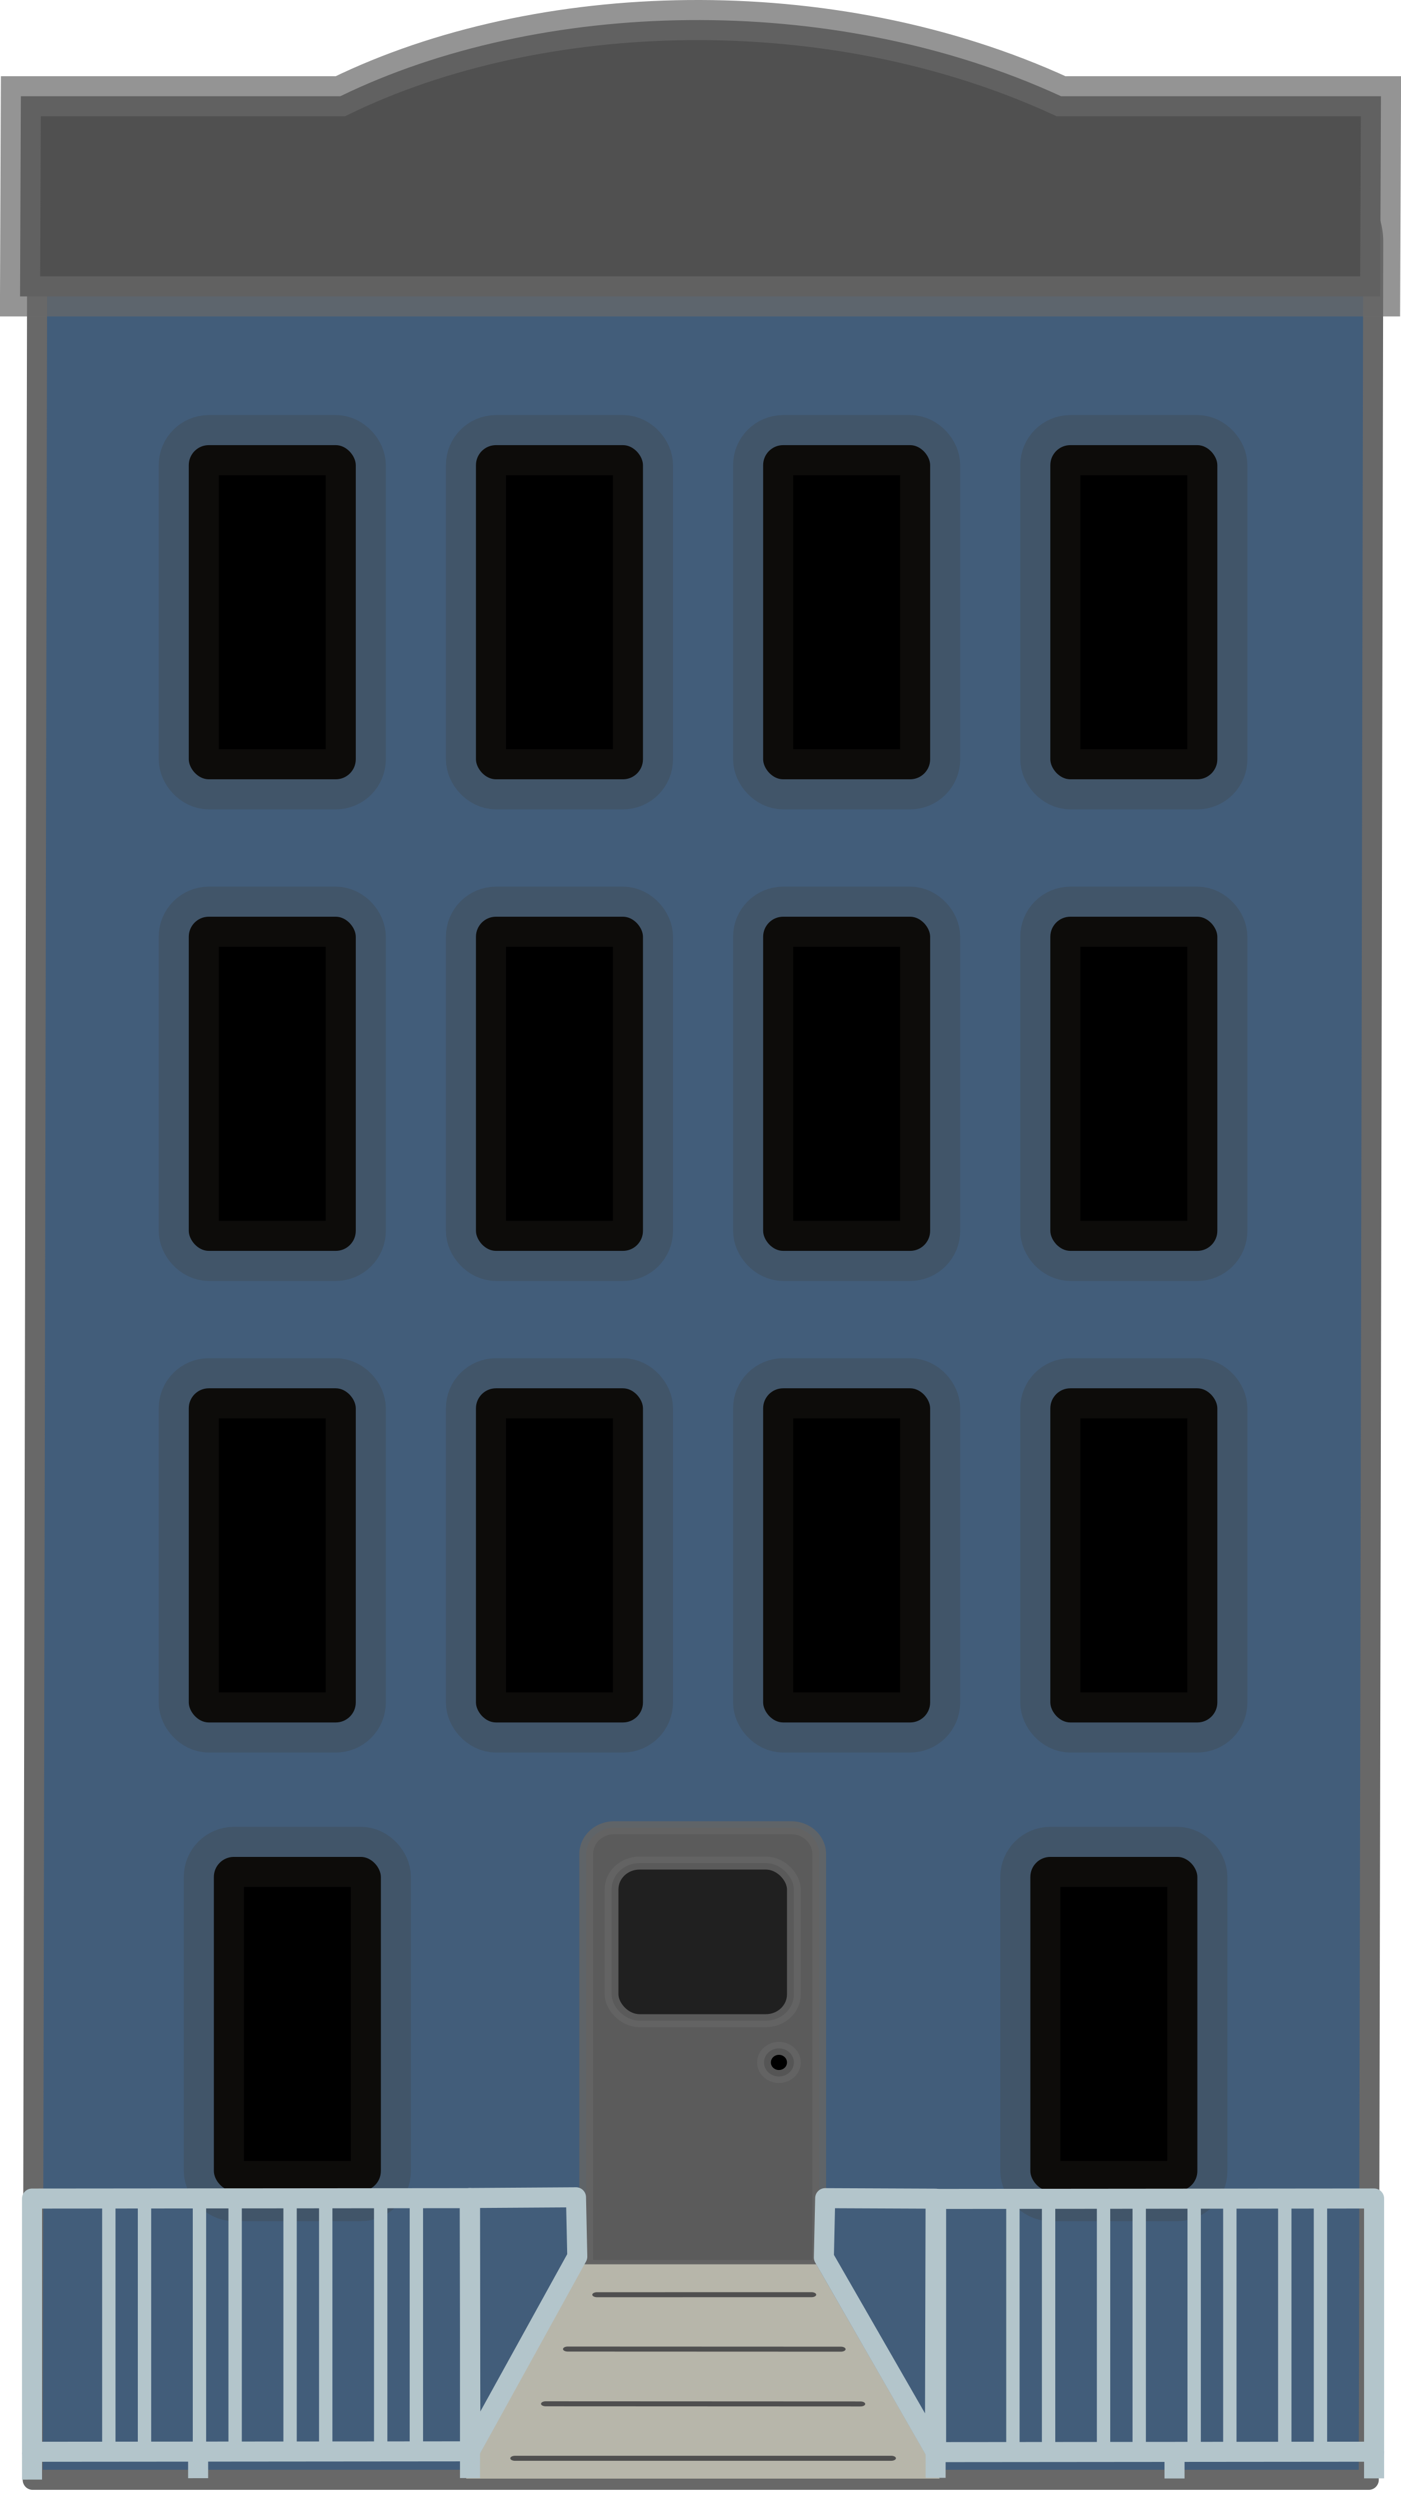 <?xml version="1.0" encoding="utf-8"?>
<svg class="svgFileBuilding" viewBox="-4.793 28.958 209.722 374.056" xmlns="http://www.w3.org/2000/svg" xmlns:bx="https://boxy-svg.com">

  <defs>

    <style type="text/css">
      @import url(style.css);
    </style>

    <pattern id="pattern-0" x="0" y="0" width="25" height="25" patternUnits="userSpaceOnUse" viewBox="0 0 100 100">
      <rect x="0" y="0" width="50" height="100" style="fill: black;"/>
    </pattern>
    <bx:grid x="0" y="0" width="15.274" height="15.793"/>
  </defs>
  <path style="stroke-linecap: round; stroke-linejoin: round; stroke-width: 3px; stroke: rgb(104, 104, 104); fill: rgb(66, 93, 122);" transform="matrix(1, 0, -0.002, 1, -147.888, -8.709)" d="M 157.595 63.841 H 338.819 A 9.989 9.989 0 0 1 348.808 73.83 V 408.708 H 148.808 V 72.628 A 8.787 8.787 0 0 1 157.595 63.841 Z" bx:shape="rect 148.808 63.841 200 344.867 8.787 9.989 0 0 1@c2921b0d" bx:origin="0.497749 0.5">
    <title>Blue Building</title>
  </path>
  <g style="" transform="matrix(1.395, 0, 0, 1.313, -129.695, -100.976)">
    <title>Door</title>
    <path style="fill: rgb(91, 91, 91); stroke: rgba(101, 101, 101, 0.84); stroke-width: 1.477px;" d="M 155.442 307.24 H 174.442 A 3 3 0 0 1 177.442 310.24 V 357.24 H 152.442 V 310.24 A 3 3 0 0 1 155.442 307.24 Z" bx:shape="rect 152.442 307.24 25 50 3 3 0 0 1@9ac89a2e">
      <title>Door</title>
    </path>
    <circle style="stroke: rgba(101, 101, 101, 0.84); stroke-width: 1.477px;" cx="173.121" cy="333.986" r="1.603"/>
    <rect style="fill: rgb(32, 32, 32); stroke: rgba(101, 101, 101, 0.84); stroke-width: 1.477px;" x="155.161" y="311.269" width="19.563" height="17.958" rx="3" ry="3"/>
  </g>
  <g style="">
    <title>Windows</title>
    <rect style="stroke-width: 9px; stroke: rgba(59, 57, 47, 0.22);" x="23.465" y="95.56" width="25" height="50" rx="3" ry="3" class="window"/>
    <rect style="stroke-width: 9px; stroke: rgba(59, 57, 47, 0.22);" x="23.465" y="166.12" width="25" height="50" rx="3" ry="3" class="window"/>
    <rect style="stroke-width: 9px; stroke: rgba(59, 57, 47, 0.22);" x="23.465" y="236.68" width="25" height="50" rx="3" ry="3" class="window"/>
    <rect style="stroke-width: 9px; stroke: rgba(59, 57, 47, 0.22);" x="27.22" y="306.795" width="25" height="50" rx="3" ry="3" class="window"/>
    <rect style="stroke-width: 9px; stroke: rgba(59, 57, 47, 0.22);" x="66.455" y="95.56" width="25" height="50" rx="3" ry="3" class="window"/>
    <rect style="stroke-width: 9px; stroke: rgba(59, 57, 47, 0.22);" x="152.435" y="95.56" width="25" height="50" rx="3" ry="3" class="window"/>
    <rect style="stroke-width: 9px; stroke: rgba(59, 57, 47, 0.22);" x="109.445" y="95.56" width="25" height="50" rx="3" ry="3" class="window"/>
    <rect style="stroke-width: 9px; stroke: rgba(59, 57, 47, 0.22);" x="66.455" y="166.12" width="25" height="50" rx="3" ry="3" class="window"/>
    <rect style="stroke-width: 9px; stroke: rgba(59, 57, 47, 0.22);" x="152.435" y="166.12" width="25" height="50" rx="3" ry="3" class="window"/>
    <rect style="stroke-width: 9px; stroke: rgba(59, 57, 47, 0.22);" x="109.445" y="166.12" width="25" height="50" rx="3" ry="3" class="window"/>
    <rect style="stroke-width: 9px; stroke: rgba(59, 57, 47, 0.22);" x="66.455" y="236.68" width="25" height="50" rx="3" ry="3" class="window"/>
    <rect style="stroke-width: 9px; stroke: rgba(59, 57, 47, 0.22);" x="152.435" y="236.68" width="25" height="50" rx="3" ry="3" class="window"/>
    <rect style="stroke-width: 9px; stroke: rgba(59, 57, 47, 0.22);" x="109.445" y="236.68" width="25" height="50" rx="3" ry="3" class="window"/>
    <rect style="stroke-width: 9px; stroke: rgba(59, 57, 47, 0.22);" x="149.444" y="306.795" width="25" height="50" rx="3" ry="3" class="window"/>
  </g>
  <g transform="matrix(1.415, 0, 0, 0.75, -133.409, 99.82)" style="">
    <title>Stairs</title>
    <path style="stroke-width: 0px; vector-effect: non-scaling-stroke; fill: rgb(183, 182, 170);" d="M 177.248 357.24 L 190.301 399.999 L 140.2 399.999 L 152.56 357.24 L 177.248 357.24 Z"/>
    <g transform="matrix(1, 0, 0, 1, 0, -0.266)">
      <line style="stroke-linecap: round; stroke: rgb(79, 79, 79); fill: rgb(183, 182, 170);" x1="150.83" y1="374.474" x2="179.725" y2="374.499" transform="matrix(1, 0, -0, 1, 0.125, -0.055)"/>
      <line style="stroke-linecap: round; stroke: rgb(79, 79, 79); fill: rgb(183, 182, 170);" x1="148.63" y1="385.338" x2="181.925" y2="385.371"/>
      <line style="stroke-linecap: round; stroke: rgb(79, 79, 79); fill: rgb(183, 182, 170);" x1="145.38" y1="396.21" x2="185.175" y2="396.205"/>
      <line style="stroke-linecap: round; stroke: rgb(79, 79, 79); fill: rgb(183, 182, 170);" x1="153.933" y1="363.631" x2="176.622" y2="363.625" transform="matrix(1, 0, -0, 1, 0.121, -0.055)"/>
    </g>
  </g>
  <g style="" transform="matrix(1, -0.001, 0, 1, -64.138, -0.15)">
    <title>Fence</title>
    <g>
      <title>Left</title>
      <rect y="358.133" width="65.563" height="37.883" style="fill: none; stroke-width: 3px; stroke: rgb(179, 197, 203); stroke-linejoin: round;" x="64.138"/>
      <rect y="358.133" width="5.34" height="37.883" style="fill: none; stroke: rgb(179, 197, 203); stroke-linejoin: round; stroke-width: 2px;" x="102.767"/>
      <rect y="358.133" width="5.34" height="37.883" style="fill: none; stroke: rgb(179, 197, 203); stroke-linejoin: round; stroke-width: 2px;" x="89.202"/>
      <rect y="358.133" width="5.34" height="37.883" style="fill: none; stroke: rgb(179, 197, 203); stroke-linejoin: round; stroke-width: 2px;" x="75.636"/>
      <rect y="358.133" width="5.34" height="37.883" style="fill: none; stroke: rgb(179, 197, 203); stroke-linejoin: round; stroke-width: 2px;" x="116.333"/>
    </g>
    <polygon points="129.667 358.118 129.765 395.842 145.761 366.899 145.568 358.021" style="fill: none; stroke: rgb(179, 197, 203); stroke-width: 3px; stroke-linejoin: round;"/>
    <polygon points="182.673 395.898 182.774 358.188 199.401 387.12 199.201 395.995" style="fill: none; stroke: rgb(179, 197, 203); stroke-width: 3px; stroke-linejoin: round;" transform="matrix(-1, 0, 0, -1, 382.074, 754.183)"/>
    <line style="stroke: rgb(179, 197, 203); stroke-width: 3px;" x1="199.401" y1="396.117" x2="199.401" y2="400.05"/>
    <line style="stroke: rgb(179, 197, 203); stroke-width: 3px;" x1="129.701" y1="395.968" x2="129.701" y2="400.014"/>
    <line style="stroke: rgb(179, 197, 203); stroke-width: 3px;" x1="89.004" y1="395.947" x2="89.004" y2="399.993"/>
    <line style="stroke: rgb(179, 197, 203); stroke-width: 3px;" x1="64.138" y1="396.135" x2="64.138" y2="400.181"/>
    <g transform="matrix(1, 0, 0, 1, 135.337, 0.188)">
      <title>Left</title>
      <rect y="358.133" width="65.563" height="37.883" style="fill: none; stroke-width: 3px; stroke: rgb(179, 197, 203); stroke-linejoin: round;" x="64.138"/>
      <rect y="358.133" width="5.34" height="37.883" style="fill: none; stroke: rgb(179, 197, 203); stroke-linejoin: round; stroke-width: 2px;" x="102.767"/>
      <rect y="358.133" width="5.34" height="37.883" style="fill: none; stroke: rgb(179, 197, 203); stroke-linejoin: round; stroke-width: 2px;" x="89.202"/>
      <rect y="358.133" width="5.34" height="37.883" style="fill: none; stroke: rgb(179, 197, 203); stroke-linejoin: round; stroke-width: 2px;" x="75.636"/>
      <rect y="358.133" width="5.34" height="37.883" style="fill: none; stroke: rgb(179, 197, 203); stroke-linejoin: round; stroke-width: 2px;" x="116.333"/>
    </g>
    <line style="stroke: rgb(179, 197, 203); stroke-width: 3px;" x1="235.164" y1="396.135" x2="235.164" y2="400.181"/>
    <line style="stroke: rgb(179, 197, 203); stroke-width: 3px;" x1="265.038" y1="396.15" x2="265.038" y2="400.196"/>
  </g>
  <path style="fill: rgb(80, 80, 80); stroke: rgba(104, 104, 104, 0.71); stroke-width: 6px;" d="M -1.669 43.359 L 46.149 43.359 C 75.812 28.907 119.405 27.426 154.047 43.359 L 201.929 43.359 L 201.805 73.305 L -1.793 73.305 L -1.669 43.359 Z"/>

</svg>

